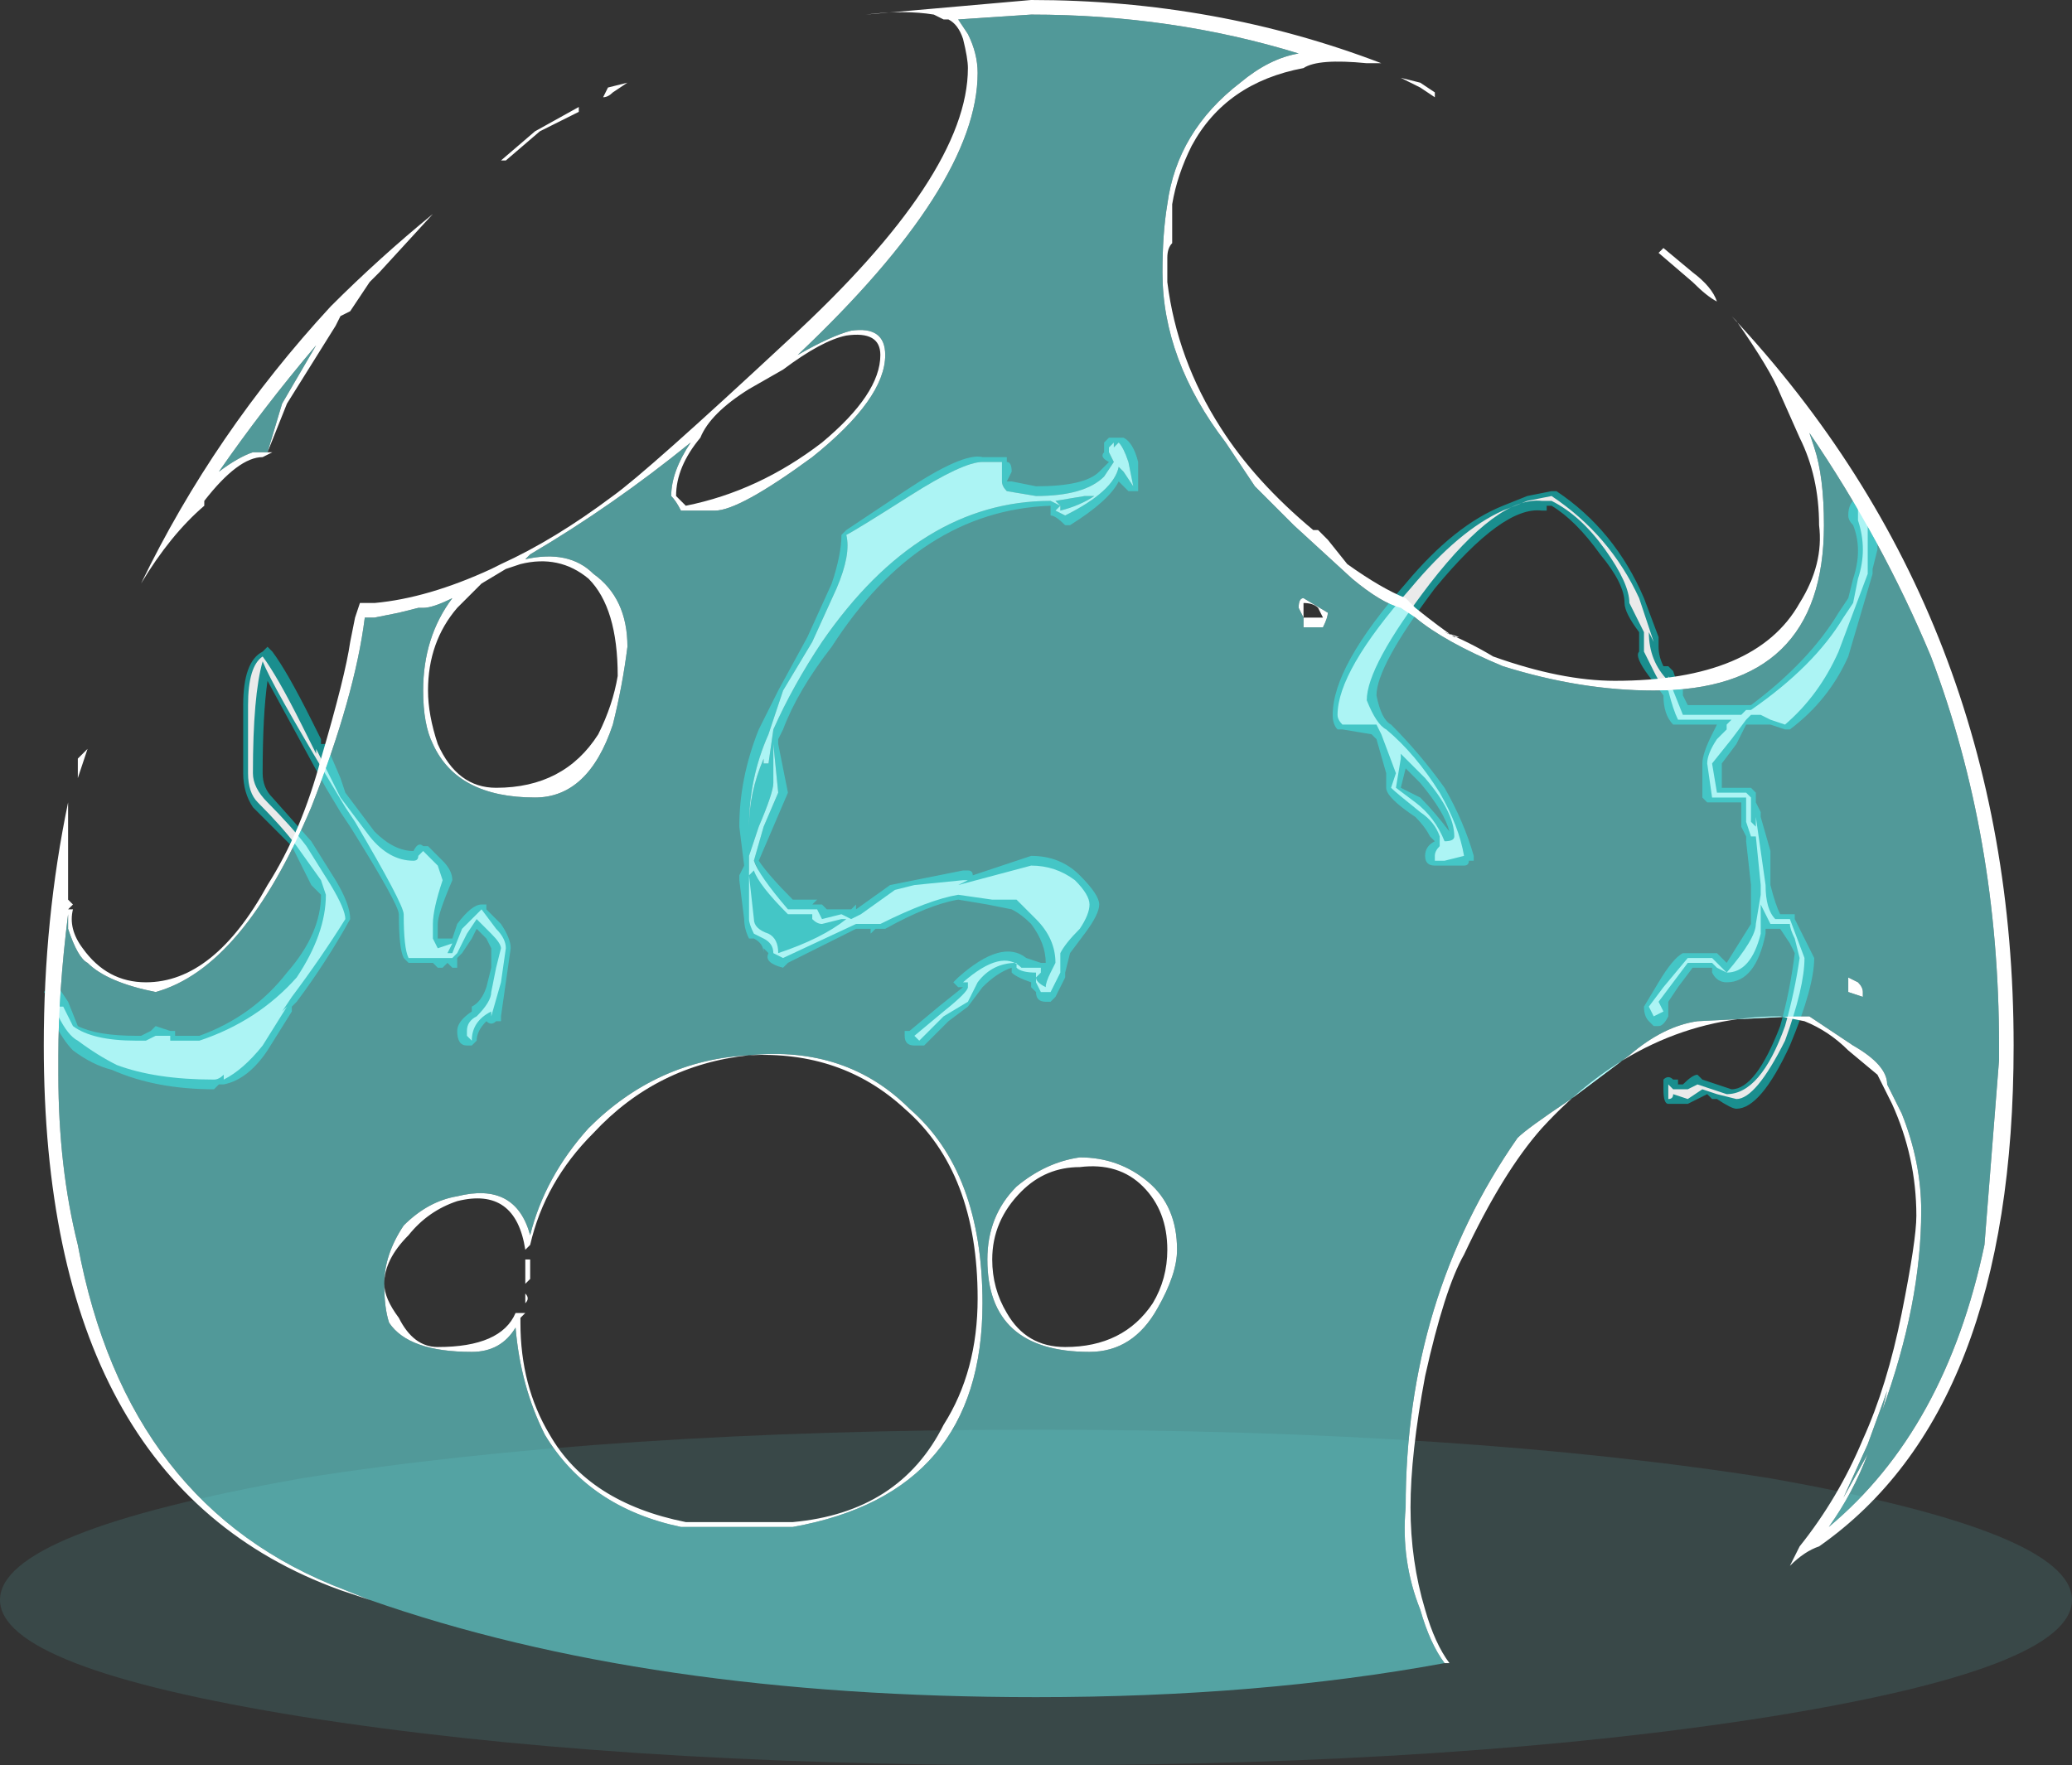 <?xml version="1.0" encoding="UTF-8" standalone="no"?>
<svg xmlns:ffdec="https://www.free-decompiler.com/flash" xmlns:xlink="http://www.w3.org/1999/xlink" ffdec:objectType="shape" height="18.15px" width="21.3px" xmlns="http://www.w3.org/2000/svg">
  <rect width="100%" height="100%" fill="#333333" stroke="none"/>
  <g transform="matrix(1.0, 0.0, 0.0, 1.0, 10.65, 15.65)">
    <path d="M7.55 -0.45 Q10.65 0.1 10.65 0.8 10.65 1.5 7.55 2.0 4.4 2.5 0.0 2.5 -4.4 2.5 -7.55 2.0 -10.65 1.5 -10.65 0.8 -10.65 0.1 -7.55 -0.45 -4.4 -0.95 0.0 -0.95 4.4 -0.95 7.55 -0.45" fill="#70ffff" fill-opacity="0.102" fill-rule="evenodd" stroke="none"/>
    <path d="M8.65 -10.3 L8.65 -10.0 8.6 -9.8 8.6 -9.75 8.35 -8.9 Q8.15 -8.45 7.75 -8.15 L7.7 -8.15 7.55 -8.2 Q7.5 -8.2 7.45 -8.2 L7.3 -8.2 7.2 -8.0 7.05 -7.8 7.05 -7.55 7.35 -7.55 7.4 -7.5 7.4 -7.4 7.45 -7.3 7.45 -7.25 7.55 -6.9 7.55 -6.55 Q7.6 -6.35 7.65 -6.25 L7.8 -6.25 7.8 -6.2 8.0 -5.8 Q8.0 -5.5 7.75 -4.9 7.45 -4.25 7.2 -4.25 7.15 -4.25 7.0 -4.35 L6.95 -4.35 6.9 -4.4 6.7 -4.3 6.5 -4.3 Q6.45 -4.3 6.45 -4.45 L6.45 -4.55 Q6.5 -4.6 6.55 -4.55 L6.6 -4.55 6.6 -4.5 6.65 -4.5 Q6.75 -4.6 6.8 -4.6 L6.85 -4.55 Q7.0 -4.5 7.15 -4.45 7.4 -4.45 7.65 -5.1 7.75 -5.45 7.8 -5.85 L7.75 -5.95 7.65 -6.1 7.5 -6.1 7.5 -6.05 Q7.4 -5.55 7.1 -5.55 7.0 -5.55 6.95 -5.65 L6.95 -5.7 6.75 -5.7 6.6 -5.5 6.5 -5.35 6.5 -5.2 Q6.45 -5.1 6.4 -5.1 L6.35 -5.1 6.3 -5.15 Q6.25 -5.2 6.25 -5.3 L6.4 -5.55 Q6.55 -5.8 6.65 -5.85 L7.0 -5.85 7.1 -5.75 7.35 -6.15 7.35 -6.55 7.3 -7.0 7.3 -7.05 7.25 -7.15 7.25 -7.4 6.9 -7.4 6.85 -7.45 6.85 -7.8 Q6.85 -7.9 6.95 -8.1 L7.0 -8.2 6.55 -8.2 Q6.45 -8.3 6.45 -8.5 L6.3 -8.7 Q6.15 -8.9 6.2 -8.95 L6.2 -9.15 Q6.05 -9.35 6.05 -9.45 6.05 -9.65 5.8 -9.95 5.55 -10.3 5.3 -10.45 L5.25 -10.45 5.25 -10.4 5.2 -10.4 Q4.8 -10.45 4.1 -9.6 3.5 -8.8 3.5 -8.5 3.55 -8.25 3.65 -8.2 3.95 -7.9 4.2 -7.55 4.4 -7.2 4.5 -6.85 L4.5 -6.8 4.45 -6.8 Q4.45 -6.75 4.4 -6.75 L4.1 -6.75 Q4.0 -6.75 4.0 -6.85 4.0 -6.95 4.1 -7.0 L4.05 -7.05 Q4.0 -7.15 3.9 -7.25 3.6 -7.45 3.6 -7.55 L3.6 -7.7 3.5 -8.05 3.45 -8.1 3.15 -8.15 3.1 -8.15 Q3.05 -8.2 3.05 -8.3 3.05 -8.8 3.8 -9.65 4.3 -10.25 4.8 -10.45 L5.05 -10.55 5.3 -10.6 5.35 -10.6 Q5.95 -10.2 6.25 -9.5 L6.4 -9.1 6.4 -9.0 Q6.4 -8.9 6.45 -8.8 L6.5 -8.8 6.55 -8.75 6.6 -8.6 Q6.65 -8.6 6.65 -8.55 L6.65 -8.5 6.7 -8.4 7.35 -8.4 Q7.95 -8.85 8.25 -9.35 L8.35 -9.5 8.4 -9.7 Q8.5 -10.0 8.4 -10.25 8.35 -10.3 8.35 -10.35 8.35 -10.45 8.4 -10.5 L8.55 -10.5 Q8.65 -10.4 8.65 -10.3 M0.7 -11.05 L0.7 -11.1 0.75 -11.15 0.9 -11.15 Q1.0 -11.1 1.05 -10.9 L1.05 -10.6 0.95 -10.6 0.85 -10.7 Q0.75 -10.5 0.35 -10.25 L0.3 -10.25 Q0.2 -10.35 0.15 -10.35 L0.15 -10.45 Q-1.2 -10.4 -2.1 -9.0 -2.45 -8.55 -2.6 -8.15 L-2.65 -8.05 -2.65 -8.0 -2.55 -7.5 -2.85 -6.8 Q-2.75 -6.65 -2.5 -6.4 L-2.25 -6.4 -2.3 -6.35 -2.2 -6.35 -2.15 -6.3 -1.9 -6.3 -1.85 -6.35 -1.85 -6.3 -1.5 -6.55 -0.75 -6.7 -0.7 -6.7 Q-0.65 -6.7 -0.65 -6.65 L-0.05 -6.85 Q0.25 -6.85 0.45 -6.65 0.65 -6.45 0.65 -6.35 0.65 -6.25 0.5 -6.05 L0.35 -5.85 0.3 -5.65 0.3 -5.6 0.2 -5.4 0.15 -5.35 0.1 -5.35 Q0.0 -5.35 0.0 -5.45 L-0.05 -5.5 -0.05 -5.55 Q-0.2 -5.6 -0.25 -5.65 L-0.25 -5.7 Q-0.4 -5.65 -0.55 -5.5 L-0.7 -5.3 -0.9 -5.15 -1.15 -4.9 -1.25 -4.9 Q-1.35 -4.9 -1.35 -5.0 L-1.35 -5.05 -1.3 -5.05 -1.0 -5.3 -0.75 -5.5 -0.8 -5.5 -0.85 -5.55 -0.8 -5.6 Q-0.35 -6.0 -0.1 -5.8 L0.05 -5.75 0.1 -5.75 Q0.1 -5.95 -0.05 -6.15 -0.15 -6.25 -0.25 -6.3 L-0.5 -6.35 -0.8 -6.4 Q-1.1 -6.35 -1.55 -6.1 L-1.65 -6.1 -1.7 -6.05 -1.7 -6.1 -1.85 -6.1 -2.55 -5.75 -2.6 -5.7 Q-2.8 -5.75 -2.75 -5.85 L-2.8 -5.9 -2.8 -5.85 Q-2.8 -5.95 -2.9 -6.0 L-2.95 -6.0 Q-3.0 -6.1 -3.0 -6.2 L-3.05 -6.6 -3.05 -6.65 -3.0 -6.75 -3.05 -7.15 Q-3.05 -7.65 -2.85 -8.15 L-2.65 -8.55 -2.35 -9.1 -2.1 -9.65 Q-2.0 -9.95 -2.0 -10.15 L-1.95 -10.2 -1.35 -10.6 Q-0.75 -11.0 -0.55 -10.95 L-0.3 -10.95 -0.3 -10.9 Q-0.25 -10.9 -0.25 -10.8 L-0.3 -10.7 -0.25 -10.7 0.0 -10.65 Q0.5 -10.65 0.65 -10.8 L0.75 -10.9 Q0.65 -10.95 0.7 -11.0 L0.7 -11.05 M0.75 -11.05 L0.75 -11.0 0.8 -10.9 0.7 -10.75 Q0.5 -10.55 0.0 -10.55 L-0.3 -10.6 Q-0.35 -10.65 -0.35 -10.7 L-0.35 -10.9 -0.55 -10.9 Q-0.75 -10.9 -1.3 -10.55 -1.85 -10.2 -1.95 -10.15 -1.9 -9.95 -2.05 -9.6 L-2.3 -9.05 -2.6 -8.55 -2.75 -8.1 Q-2.95 -7.65 -2.95 -7.15 L-2.95 -6.7 -2.85 -6.7 -2.9 -6.8 -2.8 -7.15 -2.65 -7.5 -2.7 -8.0 -2.7 -7.6 Q-2.7 -7.5 -2.85 -7.15 L-2.95 -6.85 -2.95 -7.15 Q-2.95 -7.5 -2.8 -7.85 L-2.8 -7.8 -2.75 -7.8 -2.7 -8.15 Q-2.5 -8.6 -2.2 -9.05 -1.2 -10.5 0.15 -10.5 L0.25 -10.45 0.2 -10.5 0.5 -10.55 0.6 -10.55 Q0.45 -10.45 0.25 -10.4 L0.25 -10.45 0.2 -10.4 0.3 -10.35 Q0.8 -10.6 0.85 -10.85 L0.9 -10.8 1.0 -10.65 0.95 -10.9 Q0.9 -11.05 0.85 -11.1 L0.8 -11.05 0.8 -11.1 0.75 -11.05 M3.95 -7.6 L3.8 -7.75 3.75 -7.55 3.95 -7.45 Q4.1 -7.3 4.25 -7.1 4.2 -7.3 3.95 -7.6 M-0.25 -10.65 L-0.25 -10.65 M-7.85 -8.95 Q-7.7 -8.75 -7.45 -8.25 L-7.35 -8.05 -7.35 -8.0 -7.3 -8.0 -7.15 -7.65 -7.1 -7.5 -6.8 -7.1 Q-6.6 -6.9 -6.4 -6.9 -6.35 -7.0 -6.3 -6.95 L-6.25 -6.95 -6.1 -6.8 Q-6.0 -6.7 -6.0 -6.6 -6.15 -6.25 -6.15 -6.15 L-6.15 -6.0 -6.0 -6.0 -5.95 -6.15 Q-5.8 -6.35 -5.7 -6.35 L-5.65 -6.35 -5.65 -6.3 -5.5 -6.15 Q-5.4 -6.0 -5.4 -5.9 L-5.5 -5.2 -5.5 -5.15 -5.55 -5.15 Q-5.6 -5.1 -5.65 -5.15 -5.75 -5.05 -5.75 -4.95 L-5.8 -4.9 -5.85 -4.9 Q-5.95 -4.9 -5.95 -5.05 -5.95 -5.15 -5.8 -5.25 L-5.8 -5.3 Q-5.7 -5.35 -5.65 -5.5 L-5.6 -5.7 -5.6 -5.9 -5.65 -6.0 -5.75 -6.1 -5.8 -6.0 -5.9 -5.85 -5.95 -5.8 -5.95 -5.7 -6.0 -5.7 -6.05 -5.75 -6.1 -5.7 -6.15 -5.7 -6.2 -5.75 -6.45 -5.75 -6.5 -5.8 Q-6.55 -5.9 -6.55 -6.25 -6.55 -6.35 -7.05 -7.15 L-7.15 -7.3 -7.3 -7.55 -7.9 -8.65 Q-7.95 -8.3 -7.95 -7.7 -7.95 -7.55 -7.85 -7.45 L-7.45 -7.0 -7.2 -6.6 Q-7.05 -6.35 -7.05 -6.2 -7.3 -5.75 -7.6 -5.35 L-7.65 -5.3 -7.65 -5.25 -7.9 -4.85 Q-8.1 -4.55 -8.35 -4.5 L-8.4 -4.5 -8.45 -4.45 Q-9.05 -4.45 -9.5 -4.65 -9.7 -4.7 -9.9 -4.85 -10.0 -4.95 -10.1 -5.15 L-10.15 -5.4 -10.2 -5.45 -10.15 -5.5 -10.05 -5.5 -9.95 -5.35 -9.85 -5.1 Q-9.65 -5.0 -9.25 -5.0 L-9.2 -5.0 -9.1 -5.05 -9.05 -5.1 -8.9 -5.05 -8.85 -5.05 -8.85 -5.0 -8.6 -5.0 Q-8.05 -5.2 -7.7 -5.65 -7.35 -6.05 -7.35 -6.45 L-7.45 -6.55 -7.65 -6.95 -8.05 -7.35 Q-8.15 -7.5 -8.15 -7.7 L-8.15 -8.4 Q-8.15 -8.85 -7.95 -8.95 L-7.9 -9.0 -7.85 -8.95 M-1.7 -6.9 L-1.7 -6.9" fill="#00eaea" fill-opacity="0.498" fill-rule="evenodd" stroke="none"/>
    <path d="M8.45 -10.35 Q8.45 -10.4 8.45 -10.45 L8.5 -10.45 Q8.55 -10.35 8.55 -10.3 L8.55 -9.75 8.25 -8.95 Q8.05 -8.5 7.7 -8.2 L7.55 -8.25 7.45 -8.3 7.35 -8.3 7.3 -8.25 7.15 -8.05 6.95 -7.8 7.0 -7.5 7.3 -7.5 7.35 -7.45 7.35 -7.2 7.4 -7.15 7.4 -7.25 7.5 -6.55 Q7.5 -6.3 7.6 -6.2 L7.75 -6.2 7.9 -5.8 Q7.9 -5.5 7.7 -4.95 7.4 -4.35 7.2 -4.35 L7.0 -4.4 6.85 -4.45 6.7 -4.35 6.55 -4.4 Q6.55 -4.35 6.5 -4.35 L6.5 -4.5 6.55 -4.45 6.7 -4.45 6.8 -4.5 7.1 -4.4 Q7.45 -4.4 7.7 -5.1 7.8 -5.45 7.85 -5.8 L7.8 -6.0 Q7.75 -6.1 7.75 -6.15 L7.55 -6.15 7.45 -6.35 7.45 -6.05 Q7.35 -5.65 7.1 -5.65 L7.0 -5.7 6.95 -5.75 6.7 -5.75 6.4 -5.35 6.45 -5.25 6.35 -5.2 6.3 -5.3 6.45 -5.5 6.7 -5.8 6.95 -5.8 7.1 -5.65 Q7.4 -6.0 7.4 -6.15 L7.45 -6.45 7.45 -6.55 7.4 -7.05 7.35 -7.05 7.3 -7.2 7.3 -7.45 6.95 -7.45 6.9 -7.8 Q6.9 -7.9 7.0 -8.05 L7.1 -8.15 7.1 -8.2 7.15 -8.25 6.6 -8.25 Q6.55 -8.35 6.5 -8.55 6.45 -8.55 6.35 -8.75 L6.25 -8.95 6.25 -9.15 Q6.15 -9.35 6.1 -9.45 6.1 -9.65 5.85 -10.0 5.6 -10.35 5.3 -10.5 L5.2 -10.5 Q4.75 -10.55 4.05 -9.65 3.4 -8.8 3.4 -8.45 3.5 -8.2 3.6 -8.15 3.9 -7.9 4.15 -7.5 4.35 -7.15 4.4 -6.85 L4.2 -6.8 4.1 -6.8 4.1 -6.85 Q4.1 -6.9 4.15 -6.95 L4.15 -7.05 Q4.1 -7.2 3.95 -7.3 3.7 -7.5 3.65 -7.55 L3.7 -7.7 3.55 -8.1 3.5 -8.2 3.15 -8.2 Q3.1 -8.25 3.1 -8.3 3.1 -8.75 3.85 -9.6 4.35 -10.2 4.8 -10.4 L5.05 -10.5 5.3 -10.55 Q5.9 -10.15 6.2 -9.5 L6.35 -9.05 6.3 -9.15 Q6.3 -8.85 6.5 -8.65 L6.5 -8.7 6.55 -8.55 Q6.6 -8.55 6.55 -8.55 L6.65 -8.3 7.25 -8.3 7.3 -8.35 7.35 -8.35 Q8.0 -8.8 8.3 -9.3 L8.4 -9.45 8.45 -9.7 Q8.55 -10.0 8.45 -10.3 L8.45 -10.35 M0.8 -11.05 L0.85 -11.1 Q0.9 -11.05 0.95 -10.9 L1.0 -10.65 0.9 -10.8 0.85 -10.85 Q0.8 -10.6 0.3 -10.35 L0.2 -10.4 0.25 -10.45 0.25 -10.4 Q0.45 -10.45 0.6 -10.55 L0.5 -10.55 0.2 -10.5 0.25 -10.45 0.15 -10.5 Q-1.2 -10.5 -2.2 -9.05 -2.5 -8.6 -2.7 -8.15 L-2.75 -7.8 -2.8 -7.8 -2.8 -7.85 Q-2.95 -7.5 -2.95 -7.15 L-2.95 -6.85 -2.85 -7.15 Q-2.7 -7.5 -2.7 -7.6 L-2.7 -8.0 -2.65 -7.5 -2.8 -7.15 -2.9 -6.8 Q-2.85 -6.65 -2.55 -6.3 L-2.25 -6.3 -2.2 -6.2 -2.0 -6.25 -1.9 -6.2 -1.8 -6.25 -1.45 -6.5 -1.25 -6.55 -0.75 -6.6 -0.7 -6.6 -0.8 -6.55 -0.05 -6.75 Q0.2 -6.75 0.4 -6.6 0.55 -6.45 0.55 -6.35 0.55 -6.25 0.45 -6.1 0.3 -5.95 0.25 -5.85 L0.25 -5.65 0.15 -5.45 0.05 -5.45 0.0 -5.55 0.0 -5.65 Q-0.15 -5.65 -0.2 -5.7 L-0.2 -5.75 Q-0.45 -5.75 -0.6 -5.55 L-0.7 -5.35 -0.95 -5.2 -1.2 -4.95 -1.25 -5.0 -0.95 -5.25 Q-0.7 -5.45 -0.7 -5.5 L-0.7 -5.55 -0.75 -5.55 Q-0.35 -5.9 -0.15 -5.7 L0.05 -5.7 0.05 -5.65 0.0 -5.6 Q0.0 -5.55 0.1 -5.5 0.1 -5.55 0.15 -5.65 L0.2 -5.75 Q0.2 -6.0 0.0 -6.2 -0.1 -6.3 -0.2 -6.4 L-0.45 -6.4 -0.8 -6.45 Q-1.1 -6.4 -1.6 -6.15 L-1.85 -6.15 -2.6 -5.8 -2.7 -5.85 Q-2.7 -5.95 -2.8 -6.0 L-2.9 -6.05 Q-2.95 -6.15 -2.95 -6.2 L-2.95 -7.15 Q-2.95 -7.65 -2.75 -8.1 L-2.6 -8.55 -2.3 -9.05 -2.05 -9.6 Q-1.9 -9.95 -1.95 -10.15 -1.85 -10.2 -1.3 -10.55 -0.75 -10.9 -0.55 -10.9 L-0.35 -10.9 -0.35 -10.7 Q-0.35 -10.65 -0.3 -10.6 L0.0 -10.55 Q0.5 -10.55 0.7 -10.75 L0.8 -10.9 0.75 -11.0 0.75 -11.05 0.8 -11.1 0.8 -11.05 M3.75 -7.85 L3.7 -7.55 3.9 -7.4 Q4.1 -7.25 4.2 -7.0 4.3 -7.0 4.3 -7.05 4.3 -7.3 4.0 -7.65 L3.75 -7.9 3.75 -7.85 M-7.4 -7.95 L-7.15 -7.45 -6.85 -7.05 Q-6.65 -6.8 -6.4 -6.8 -6.35 -6.8 -6.35 -6.85 L-6.3 -6.9 -6.15 -6.75 -6.1 -6.6 Q-6.2 -6.3 -6.2 -6.15 L-6.2 -6.0 -6.15 -5.9 -6.0 -5.95 -6.05 -5.85 -6.0 -5.85 -5.9 -6.1 -5.7 -6.3 -5.55 -6.1 Q-5.45 -6.0 -5.45 -5.9 L-5.5 -5.55 -5.6 -5.2 -5.6 -5.25 Q-5.8 -5.15 -5.8 -4.95 L-5.85 -5.0 -5.85 -5.05 Q-5.85 -5.15 -5.75 -5.2 -5.6 -5.35 -5.6 -5.45 L-5.55 -5.7 -5.5 -5.9 Q-5.5 -5.95 -5.6 -6.05 -5.7 -6.15 -5.75 -6.2 L-5.85 -6.05 -5.95 -5.85 -6.0 -5.8 -6.45 -5.8 Q-6.5 -5.9 -6.5 -6.25 -6.5 -6.35 -7.0 -7.2 L-7.1 -7.35 -7.25 -7.6 Q-7.85 -8.6 -7.95 -8.85 -8.05 -8.5 -8.05 -7.7 -8.05 -7.55 -7.9 -7.4 -7.65 -7.15 -7.5 -6.95 L-7.25 -6.55 Q-7.1 -6.3 -7.1 -6.2 -7.35 -5.8 -7.65 -5.4 L-7.75 -5.25 -7.7 -5.3 -7.95 -4.9 Q-8.15 -4.65 -8.35 -4.55 L-8.35 -4.6 Q-8.4 -4.55 -8.45 -4.55 -9.05 -4.55 -9.45 -4.7 -9.65 -4.8 -9.85 -4.95 -9.95 -5.0 -10.05 -5.2 L-10.1 -5.45 -10.05 -5.3 -10.0 -5.3 -9.9 -5.1 Q-9.7 -4.95 -9.25 -4.95 L-9.15 -4.95 -9.05 -5.0 -8.9 -5.0 -8.9 -4.95 -8.6 -4.95 Q-8.0 -5.15 -7.6 -5.6 -7.3 -6.05 -7.3 -6.45 L-7.35 -6.6 -7.6 -6.95 Q-7.75 -7.15 -8.0 -7.4 -8.1 -7.5 -8.1 -7.7 L-8.1 -8.4 Q-8.1 -8.8 -7.95 -8.9 -7.8 -8.7 -7.55 -8.2 L-7.4 -7.9 -7.4 -7.95 M-1.8 -6.2 L-1.8 -6.2 M-2.55 -6.25 Q-2.85 -6.55 -2.9 -6.7 L-2.95 -6.65 -2.9 -6.2 Q-2.9 -6.1 -2.75 -6.05 -2.65 -6.0 -2.65 -5.85 -2.2 -6.0 -1.95 -6.2 L-2.0 -6.2 -2.2 -6.15 Q-2.25 -6.15 -2.3 -6.2 L-2.3 -6.25 -2.55 -6.25" fill="#eaeaea" fill-rule="evenodd" stroke="none"/>
    <path d="M4.2 1.45 Q4.05 1.25 3.95 0.9 3.75 0.4 3.8 -0.15 3.8 -2.3 4.95 -3.95 5.05 -4.05 5.5 -4.35 L6.1 -4.8 Q6.45 -5.1 6.8 -5.15 L7.8 -5.2 7.95 -5.2 8.4 -4.9 Q8.75 -4.7 8.75 -4.5 L8.9 -4.2 Q9.1 -3.7 9.1 -3.2 9.1 -2.25 8.7 -1.15 L8.75 -1.35 8.55 -0.8 8.3 -0.25 8.55 -0.7 Q8.4 -0.3 8.15 0.05 9.35 -0.95 9.75 -2.85 L9.9 -4.75 9.9 -4.9 Q9.9 -7.05 9.2 -8.9 8.7 -10.1 7.95 -11.2 L8.0 -11.05 Q8.1 -10.75 8.1 -10.25 8.1 -8.55 6.35 -8.55 5.6 -8.55 4.8 -8.8 4.2 -9.05 3.9 -9.3 L3.75 -9.4 Q3.55 -9.45 3.25 -9.7 L2.65 -10.25 2.25 -10.65 1.95 -11.1 Q1.3 -11.95 1.3 -12.85 1.3 -13.25 1.35 -13.55 1.45 -14.3 2.1 -14.8 2.4 -15.05 2.7 -15.1 1.4 -15.5 -0.05 -15.5 L-0.8 -15.45 -0.7 -15.3 Q-0.6 -15.1 -0.6 -14.9 -0.6 -13.75 -2.45 -12.0 -2.1 -12.2 -1.9 -12.25 -1.55 -12.3 -1.55 -12.0 -1.55 -11.55 -2.3 -10.95 -3.05 -10.4 -3.3 -10.4 L-3.65 -10.4 Q-3.7 -10.5 -3.75 -10.55 -3.75 -10.8 -3.55 -11.1 -4.35 -10.45 -5.2 -9.95 L-5.25 -9.9 Q-4.8 -10.0 -4.55 -9.75 -4.2 -9.5 -4.2 -9.0 -4.25 -8.6 -4.35 -8.2 -4.6 -7.45 -5.15 -7.45 -5.95 -7.45 -6.2 -8.0 -6.3 -8.2 -6.3 -8.55 -6.3 -9.1 -6.0 -9.5 -6.2 -9.4 -6.3 -9.4 L-6.35 -9.4 -6.55 -9.35 -6.8 -9.3 -6.9 -9.3 Q-7.0 -8.5 -7.45 -7.35 -8.15 -5.7 -9.05 -5.45 -9.55 -5.55 -9.75 -5.75 -9.85 -5.8 -9.95 -6.1 L-9.95 -6.25 Q-10.05 -5.45 -10.05 -4.8 L-10.05 -4.6 Q-10.05 -3.65 -9.85 -2.85 -9.35 -0.15 -7.1 0.7 L-6.85 0.8 -7.15 0.7 Q-10.2 -0.4 -10.2 -4.9 -10.2 -6.2 -9.95 -7.4 L-9.95 -6.4 -9.9 -6.35 -9.95 -6.3 -9.9 -6.3 Q-9.95 -6.1 -9.8 -5.9 -9.55 -5.55 -9.15 -5.55 -8.45 -5.55 -7.9 -6.55 -7.55 -7.1 -7.35 -7.85 -7.1 -8.7 -7.05 -9.05 L-7.0 -9.3 -6.95 -9.45 -6.8 -9.45 Q-6.25 -9.5 -5.6 -9.8 L-5.5 -9.85 Q-4.95 -10.1 -4.35 -10.55 -4.0 -10.8 -2.55 -12.15 -0.7 -13.85 -0.7 -14.95 -0.7 -15.05 -0.75 -15.25 -0.8 -15.4 -0.9 -15.45 L-0.95 -15.45 -1.05 -15.5 Q-1.35 -15.55 -1.75 -15.5 L-0.05 -15.65 Q1.85 -15.65 3.55 -15.0 L3.4 -15.0 Q2.9 -15.05 2.75 -14.95 1.95 -14.8 1.6 -14.15 1.45 -13.85 1.4 -13.55 L1.4 -13.15 Q1.35 -13.1 1.35 -13.0 L1.35 -12.75 Q1.45 -11.95 1.9 -11.25 2.25 -10.7 2.85 -10.2 L2.9 -10.2 3.0 -10.1 3.2 -9.85 Q3.55 -9.6 3.8 -9.5 L3.9 -9.4 Q4.15 -9.2 4.3 -9.1 L4.35 -9.1 4.2 -9.15 Q4.45 -9.05 4.7 -8.9 5.4 -8.65 5.95 -8.65 7.4 -8.65 7.85 -9.45 8.1 -9.85 8.05 -10.25 8.05 -10.75 7.85 -11.15 L7.65 -11.6 Q7.55 -11.85 7.2 -12.35 L7.15 -12.4 Q10.05 -9.3 10.05 -4.9 10.05 -1.15 8.05 0.25 7.9 0.3 7.75 0.45 L7.85 0.25 Q8.25 -0.25 8.5 -0.85 8.75 -1.4 8.9 -2.15 9.05 -2.9 9.05 -3.15 9.05 -3.75 8.8 -4.3 L8.65 -4.6 8.35 -4.85 Q8.15 -5.05 7.9 -5.15 L7.65 -5.2 Q6.25 -5.2 5.2 -4.05 4.8 -3.6 4.4 -2.75 4.2 -2.4 4.0 -1.5 3.85 -0.7 3.85 -0.15 3.85 0.4 4.0 0.9 4.1 1.25 4.25 1.45 L4.2 1.45 M3.95 -14.8 L4.1 -14.7 4.1 -14.65 3.95 -14.75 3.75 -14.85 3.95 -14.8 M6.75 -12.75 L6.4 -13.05 6.45 -13.1 6.75 -12.85 Q6.95 -12.7 7.0 -12.55 6.9 -12.6 6.75 -12.75 M2.75 -9.5 L3.0 -9.35 Q3.0 -9.3 2.95 -9.2 L2.75 -9.2 2.75 -9.3 2.7 -9.4 Q2.7 -9.5 2.75 -9.5 M2.85 -9.3 L2.95 -9.3 2.9 -9.4 Q2.85 -9.45 2.75 -9.45 L2.75 -9.3 2.85 -9.3 M1.1 -3.45 Q0.85 -3.7 0.45 -3.65 0.1 -3.65 -0.15 -3.4 -0.45 -3.1 -0.45 -2.7 -0.45 -2.4 -0.3 -2.15 -0.1 -1.8 0.3 -1.8 0.9 -1.8 1.2 -2.25 1.35 -2.5 1.35 -2.8 1.35 -3.2 1.1 -3.45 M1.25 -2.2 Q1.0 -1.75 0.55 -1.75 -0.5 -1.75 -0.5 -2.7 -0.5 -3.15 -0.2 -3.45 0.1 -3.7 0.45 -3.75 0.85 -3.75 1.15 -3.5 1.45 -3.25 1.45 -2.8 1.45 -2.55 1.25 -2.2 M8.5 -5.4 L8.35 -5.45 8.35 -5.6 8.45 -5.55 Q8.5 -5.5 8.5 -5.45 L8.5 -5.4 M-4.7 -14.5 L-5.1 -14.3 -5.45 -14.0 -5.5 -14.0 -5.15 -14.3 -4.7 -14.55 -4.7 -14.5 M-4.35 -14.7 Q-4.4 -14.65 -4.45 -14.65 L-4.4 -14.75 -4.2 -14.8 -4.35 -14.7 M-1.95 -12.2 Q-2.2 -12.15 -2.6 -11.85 L-2.95 -11.65 Q-3.35 -11.4 -3.45 -11.15 -3.7 -10.85 -3.7 -10.55 L-3.6 -10.45 Q-2.85 -10.6 -2.2 -11.1 -1.6 -11.6 -1.6 -12.0 -1.6 -12.25 -1.95 -12.2 M-5.45 -9.8 L-5.7 -9.65 -5.95 -9.4 Q-6.25 -9.05 -6.25 -8.55 -6.25 -8.3 -6.15 -8.0 -5.95 -7.55 -5.55 -7.55 -4.85 -7.55 -4.5 -8.1 -4.35 -8.4 -4.3 -8.7 -4.3 -9.4 -4.6 -9.7 -4.9 -9.95 -5.3 -9.85 L-5.45 -9.8 M-6.75 -12.85 L-6.85 -12.75 -7.05 -12.45 -7.15 -12.4 -7.2 -12.3 -7.7 -11.5 -7.9 -11.0 -7.85 -11.0 -7.95 -10.95 Q-8.2 -10.95 -8.55 -10.5 L-8.55 -10.45 Q-8.9 -10.15 -9.2 -9.65 -8.45 -11.2 -7.25 -12.5 -6.75 -13.0 -6.2 -13.45 L-6.75 -12.85 M-7.4 -12.1 Q-7.95 -11.45 -8.4 -10.8 -8.2 -10.95 -8.05 -11.0 L-7.9 -11.0 -7.75 -11.5 -7.4 -12.1 M-9.85 -7.7 L-9.85 -7.85 -9.75 -7.95 -9.85 -7.65 -9.85 -7.7 M-6.55 -2.1 Q-6.4 -1.8 -6.15 -1.8 -5.5 -1.8 -5.35 -2.15 L-5.25 -2.15 -5.3 -2.1 -5.3 -2.05 Q-5.3 -1.4 -5.0 -0.9 -4.6 -0.2 -3.6 0.0 L-2.5 0.0 Q-1.4 -0.1 -0.95 -1.0 -0.6 -1.55 -0.6 -2.3 -0.6 -3.6 -1.35 -4.25 -2.0 -4.85 -2.95 -4.8 -3.9 -4.7 -4.55 -4.0 -5.05 -3.5 -5.2 -2.85 L-5.25 -2.8 Q-5.35 -3.45 -5.95 -3.3 -6.25 -3.2 -6.45 -2.95 -6.7 -2.7 -6.7 -2.45 -6.7 -2.3 -6.55 -2.1 M-6.65 -2.05 Q-6.7 -2.2 -6.7 -2.45 -6.7 -2.75 -6.5 -3.05 -6.25 -3.3 -5.95 -3.35 -5.35 -3.5 -5.2 -2.95 -5.05 -3.55 -4.6 -4.05 -3.9 -4.75 -2.95 -4.8 -1.95 -4.9 -1.3 -4.25 -0.55 -3.6 -0.55 -2.25 -0.55 -0.3 -2.5 0.05 L-3.65 0.05 Q-4.6 -0.15 -5.05 -0.9 -5.3 -1.4 -5.35 -2.0 -5.5 -1.75 -5.8 -1.75 -6.45 -1.75 -6.65 -2.05 M-5.2 -2.7 L-5.2 -2.65 Q-5.2 -2.6 -5.2 -2.55 L-5.2 -2.5 -5.25 -2.45 -5.25 -2.7 -5.2 -2.7 M-5.25 -2.25 L-5.25 -2.35 Q-5.2 -2.3 -5.25 -2.25" fill="#ffffff" fill-rule="evenodd" stroke="none"/>
    <path d="M-6.85 0.8 L-7.1 0.7 Q-9.35 -0.15 -9.85 -2.85 -10.05 -3.65 -10.05 -4.6 L-10.05 -4.8 Q-10.05 -5.45 -9.95 -6.25 L-9.95 -6.1 Q-9.85 -5.8 -9.75 -5.75 -9.55 -5.55 -9.05 -5.45 -8.15 -5.7 -7.45 -7.35 -7.0 -8.5 -6.9 -9.3 L-6.8 -9.3 -6.55 -9.35 -6.35 -9.4 -6.3 -9.4 Q-6.2 -9.4 -6.0 -9.5 -6.3 -9.1 -6.3 -8.55 -6.3 -8.2 -6.2 -8.0 -5.95 -7.45 -5.15 -7.45 -4.6 -7.45 -4.35 -8.2 -4.25 -8.6 -4.2 -9.0 -4.2 -9.5 -4.55 -9.75 -4.8 -10.0 -5.25 -9.9 L-5.2 -9.95 Q-4.35 -10.45 -3.55 -11.1 -3.75 -10.8 -3.75 -10.55 -3.7 -10.5 -3.65 -10.4 L-3.3 -10.4 Q-3.05 -10.4 -2.3 -10.95 -1.55 -11.55 -1.55 -12.0 -1.55 -12.3 -1.9 -12.25 -2.1 -12.2 -2.45 -12.0 -0.6 -13.75 -0.6 -14.9 -0.6 -15.1 -0.7 -15.3 L-0.8 -15.45 -0.05 -15.5 Q1.4 -15.5 2.7 -15.1 2.4 -15.05 2.1 -14.8 1.45 -14.3 1.35 -13.55 1.3 -13.25 1.3 -12.85 1.3 -11.95 1.95 -11.1 L2.25 -10.65 2.65 -10.25 3.25 -9.7 Q3.55 -9.45 3.75 -9.4 L3.9 -9.3 Q4.2 -9.05 4.8 -8.8 5.6 -8.55 6.35 -8.55 8.1 -8.55 8.1 -10.25 8.1 -10.75 8.0 -11.05 L7.95 -11.2 Q8.7 -10.1 9.2 -8.9 9.9 -7.05 9.9 -4.9 L9.9 -4.75 9.75 -2.85 Q9.35 -0.95 8.15 0.05 8.4 -0.3 8.55 -0.7 L8.3 -0.25 8.55 -0.8 8.75 -1.35 8.7 -1.15 Q9.1 -2.25 9.1 -3.2 9.1 -3.7 8.9 -4.2 L8.75 -4.5 Q8.75 -4.7 8.4 -4.9 L7.95 -5.2 7.8 -5.2 6.8 -5.15 Q6.45 -5.1 6.1 -4.8 L5.5 -4.35 Q5.05 -4.05 4.95 -3.95 3.8 -2.3 3.8 -0.15 3.75 0.4 3.95 0.9 4.05 1.25 4.2 1.45 2.3 1.8 0.0 1.8 -4.0 1.8 -6.85 0.8 M2.75 -9.5 Q2.7 -9.5 2.7 -9.4 L2.75 -9.3 2.75 -9.2 2.95 -9.2 Q3.0 -9.3 3.0 -9.35 L2.75 -9.5 M8.5 -5.4 L8.5 -5.45 Q8.5 -5.5 8.45 -5.55 L8.35 -5.6 8.35 -5.45 8.5 -5.4 M1.25 -2.2 Q1.45 -2.55 1.45 -2.8 1.45 -3.25 1.15 -3.5 0.85 -3.75 0.45 -3.75 0.1 -3.7 -0.2 -3.45 -0.5 -3.15 -0.5 -2.7 -0.5 -1.75 0.55 -1.75 1.0 -1.75 1.25 -2.2 M-7.4 -12.1 L-7.75 -11.5 -7.9 -11.0 -8.05 -11.0 Q-8.2 -10.95 -8.4 -10.8 -7.95 -11.45 -7.4 -12.1 M-6.65 -2.05 Q-6.45 -1.75 -5.8 -1.75 -5.5 -1.75 -5.35 -2.0 -5.3 -1.4 -5.05 -0.9 -4.6 -0.15 -3.65 0.05 L-2.5 0.05 Q-0.55 -0.3 -0.55 -2.25 -0.55 -3.6 -1.3 -4.25 -1.95 -4.9 -2.95 -4.8 -3.9 -4.75 -4.6 -4.05 -5.05 -3.55 -5.2 -2.95 -5.35 -3.5 -5.95 -3.35 -6.25 -3.3 -6.5 -3.05 -6.7 -2.75 -6.7 -2.45 -6.7 -2.2 -6.65 -2.05" fill="#70ffff" fill-opacity="0.498" fill-rule="evenodd" stroke="none"/>
  </g>
</svg>
